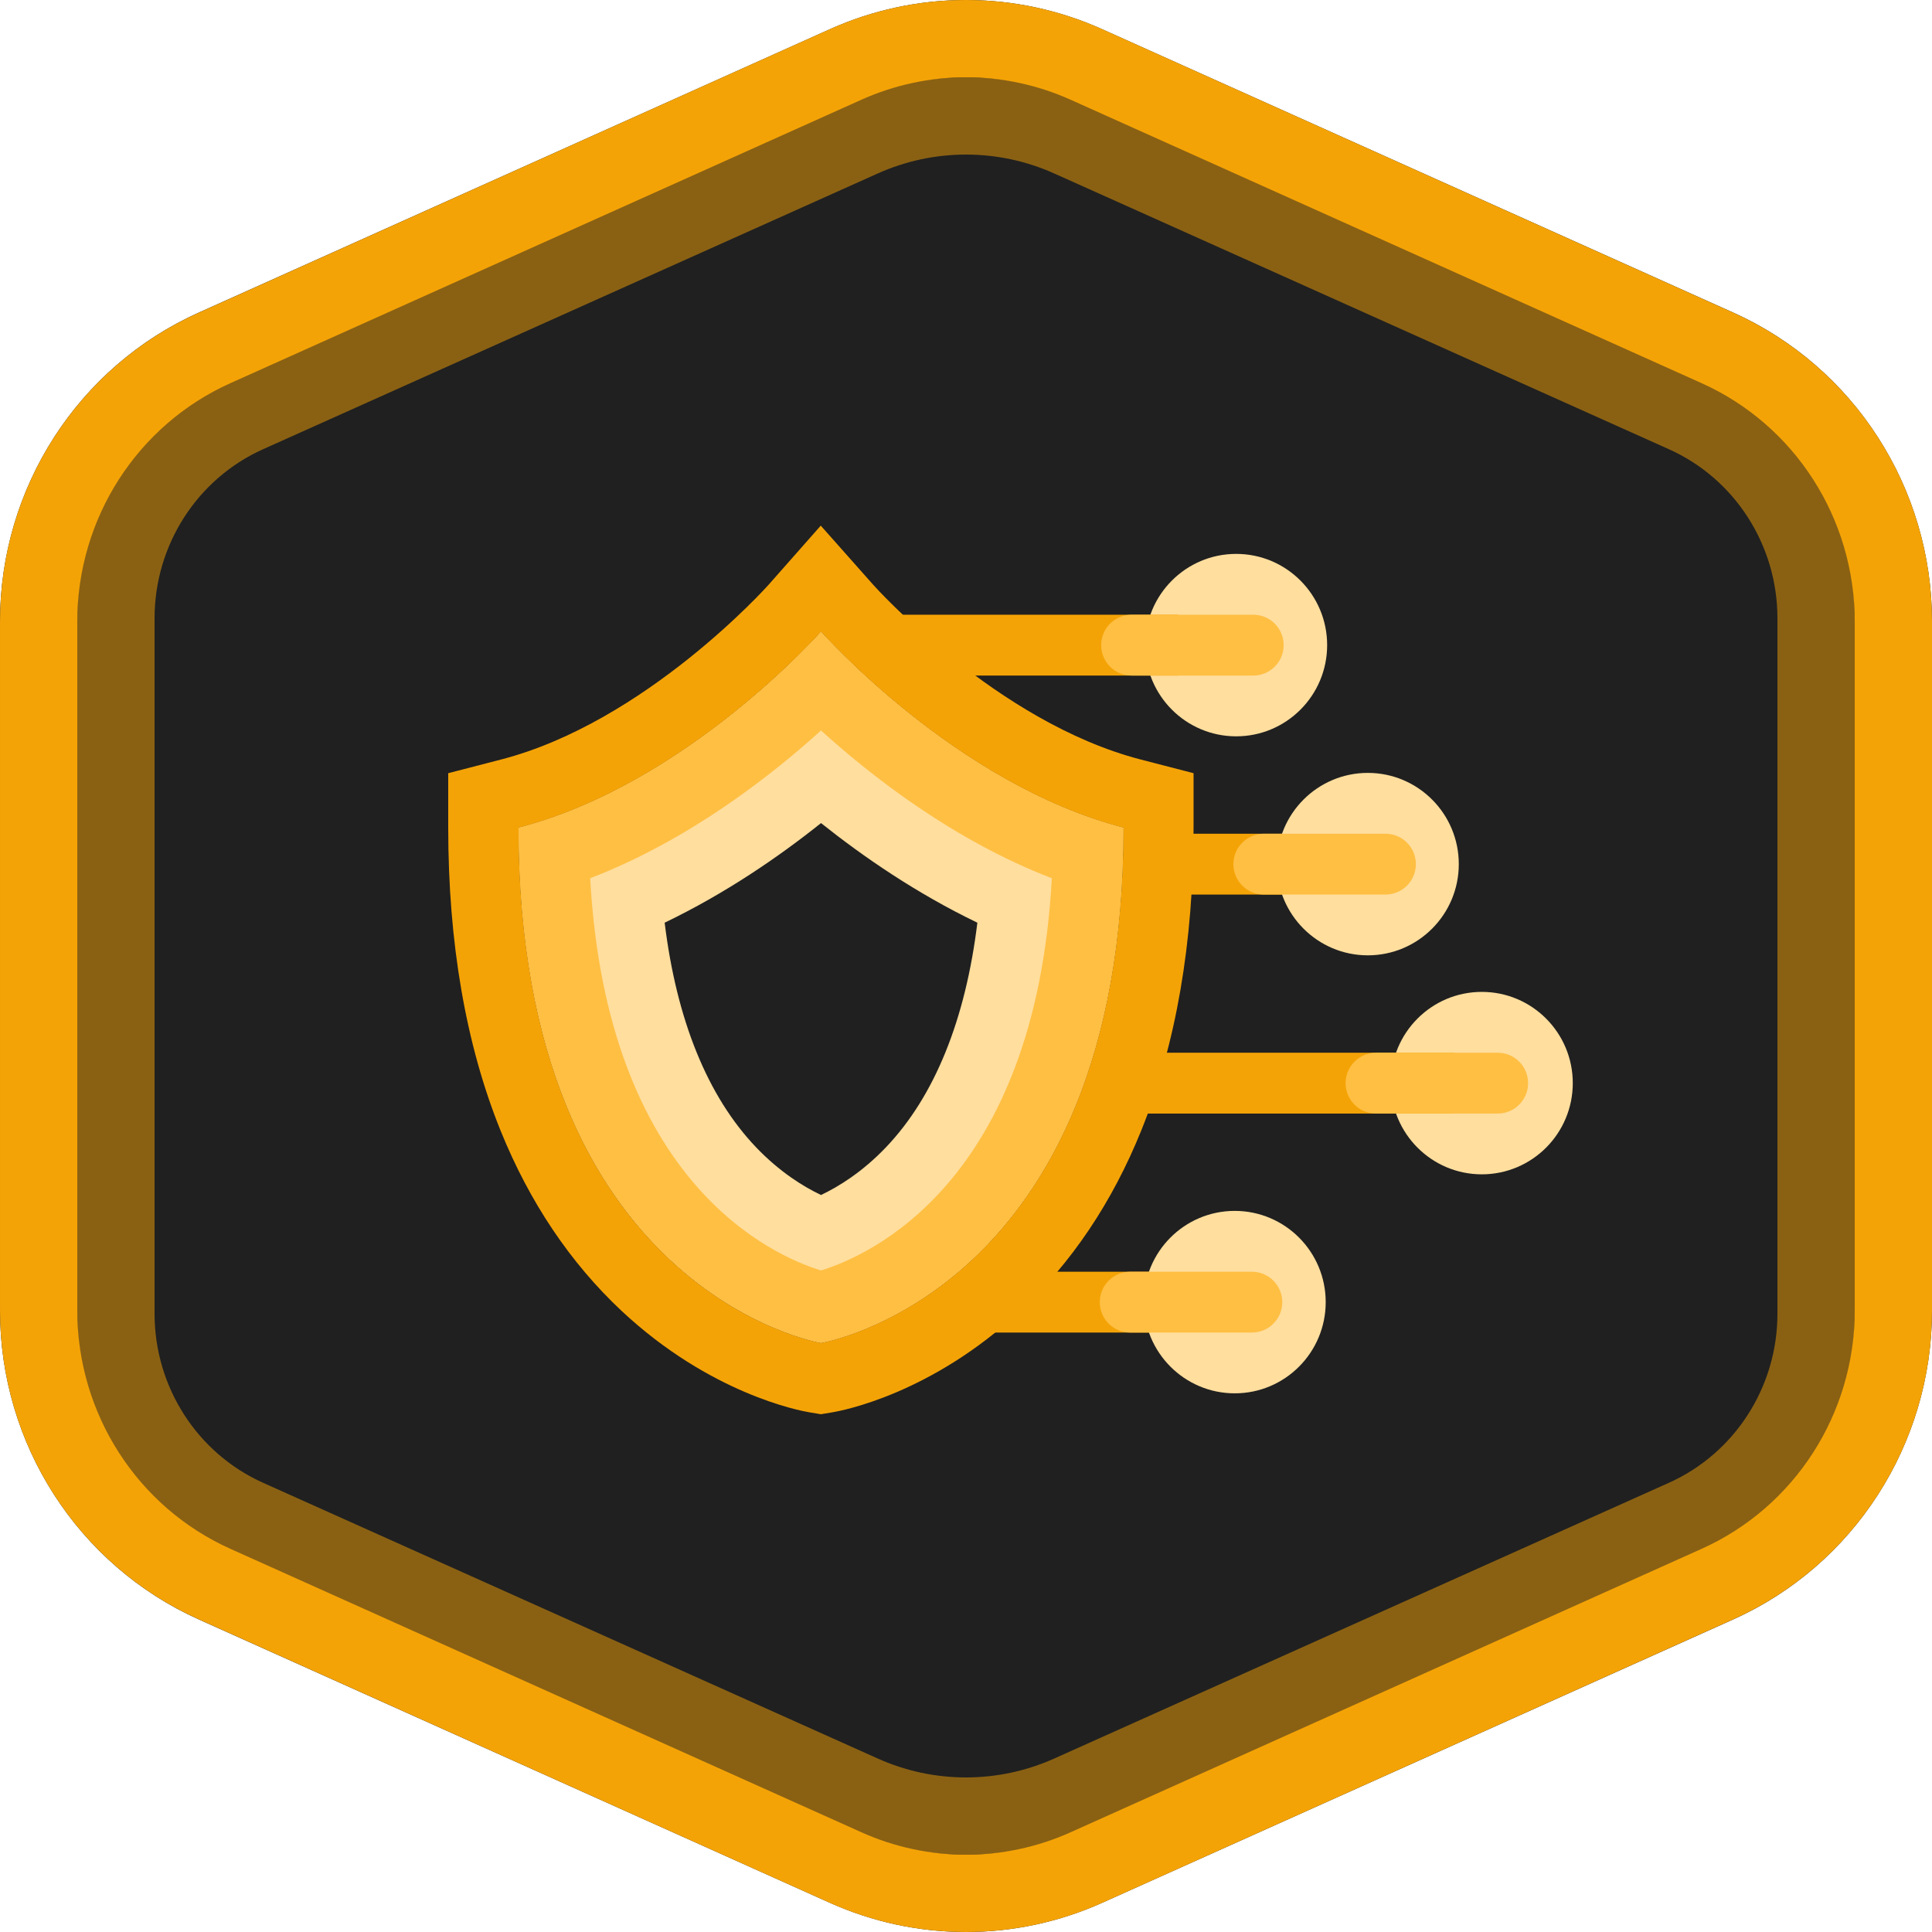 <svg viewBox="0 0 250 250" fill="none" xmlns="http://www.w3.org/2000/svg" role="img" aria-labelledby="groqd-title">
<title id="groqd-title">Groqd</title>
<path fill-rule="evenodd" clip-rule="evenodd" d="M142.615 3.776L224.27 40.441C239.917 47.466 250 63.133 250 80.422V169.578C250 186.866 239.917 202.534 224.27 209.56L142.615 246.224C137.07 248.713 131.069 250 125 250C118.931 250 112.93 248.713 107.385 246.224L25.73 209.56C10.083 202.534 0 186.867 0 169.579V80.421C0 63.133 10.083 47.466 25.73 40.441L107.385 3.776C112.93 1.287 118.931 0 125 0C131.069 0 137.07 1.287 142.615 3.776Z" fill="#202020"/>
<path opacity="0.5" fill-rule="evenodd" clip-rule="evenodd" d="M138.468 17.886C134.227 15.983 129.639 15 125 15C120.361 15 115.773 15.983 111.531 17.886L32 53.564C21.664 58.2 15 68.567 15 80.009V169.991C15 181.433 21.664 191.799 32 196.436L111.531 232.114C115.773 234.017 120.361 235 125 235C129.639 235 134.227 234.017 138.468 232.114L218 196.436C228.336 191.799 235 181.433 235 169.991V80.009C235 68.567 228.336 58.2 218 53.564L138.469 17.886H138.468Z" stroke="#F4A306" stroke-width="10"/>
<path fill-rule="evenodd" clip-rule="evenodd" d="M140.584 8.342C135.679 6.139 130.37 5 125.001 5C119.632 5 114.324 6.139 109.418 8.342L27.763 45.021C13.921 51.239 5.001 65.104 5.001 80.403V169.597C5.001 184.896 13.921 198.762 27.763 204.979L109.418 241.658C114.324 243.861 119.632 245 125.001 245C130.37 245 135.679 243.861 140.584 241.658L222.239 204.979C236.082 198.762 245.001 184.896 245.001 169.597V80.404C245.001 65.104 236.082 51.239 222.24 45.021L140.584 8.342Z" stroke="#F4A306" stroke-width="10"/>
<path d="M106.239 106.506C111.721 110.877 118.6 115.607 126.471 119.395C124.937 131.956 120.926 141.872 114.653 148.449C111.585 151.669 108.492 153.563 106.239 154.633C103.986 153.563 100.901 151.669 97.825 148.449C91.552 141.872 87.541 131.956 86.007 119.395C93.878 115.607 100.758 110.885 106.239 106.506ZM106.239 81.728C106.239 81.728 88.844 101.48 67.101 107.098C67.101 167.25 106.239 173.779 106.239 173.779C106.239 173.779 145.377 167.258 145.377 107.098C123.634 101.48 106.239 81.728 106.239 81.728Z" fill="#FFDE9E"/>
<path d="M106.239 94.521C112.743 100.426 123.411 108.768 136.108 113.642C133.95 153.107 112.408 162.504 106.239 164.398C100.07 162.512 78.536 153.107 76.37 113.642C89.067 108.76 99.727 100.426 106.239 94.521ZM106.239 81.72C106.239 81.72 88.844 101.472 67.101 107.09C67.101 167.243 106.239 173.771 106.239 173.771C106.239 173.771 145.377 167.251 145.377 107.09C123.634 101.472 106.239 81.72 106.239 81.72Z" fill="#FFBF43"/>
<path d="M106.239 81.728C106.239 81.728 123.634 101.48 145.377 107.098C145.377 167.251 106.239 173.779 106.239 173.779C106.239 173.779 67.101 167.259 67.101 107.098C88.844 101.48 106.239 81.728 106.239 81.728ZM106.223 68L99.423 75.703C99.263 75.879 83.506 93.458 64.824 98.284L58 100.05V107.098C58 121.992 60.277 135.185 64.776 146.307C68.524 155.568 73.797 163.415 80.445 169.64C91.904 180.355 103.45 182.537 104.729 182.752L106.223 183L107.717 182.752C108.996 182.537 120.542 180.363 132 169.64C138.657 163.415 143.93 155.568 147.67 146.307C152.169 135.185 154.446 121.992 154.446 107.098V100.05L147.622 98.284C128.94 93.458 113.183 75.879 113.023 75.703L106.191 68H106.223Z" fill="#F4A306"/>
<path d="M157.185 164.561H127.272V172.432H157.185V164.561Z" fill="#F4A306"/>
<path d="M169.652 107.884H148.788V115.756H169.652V107.884Z" fill="#F4A306"/>
<path d="M176.995 123.62C183.496 123.62 188.767 118.335 188.767 111.816C188.767 105.297 183.496 100.012 176.995 100.012C170.494 100.012 165.223 105.297 165.223 111.816C165.223 118.335 170.494 123.62 176.995 123.62Z" fill="#FFDE9E"/>
<path d="M191.745 151.958C198.247 151.958 203.517 146.673 203.517 140.154C203.517 133.635 198.247 128.35 191.745 128.35C185.244 128.35 179.974 133.635 179.974 140.154C179.974 146.673 185.244 151.958 191.745 151.958Z" fill="#FFDE9E"/>
<path d="M159.774 180.297C166.276 180.297 171.546 175.012 171.546 168.493C171.546 161.974 166.276 156.689 159.774 156.689C153.273 156.689 148.002 161.974 148.002 168.493C148.002 175.012 153.273 180.297 159.774 180.297Z" fill="#FFDE9E"/>
<path d="M161.991 164.561H146.247C144.073 164.561 142.311 166.323 142.311 168.496C142.311 170.67 144.073 172.432 146.247 172.432H161.991C164.164 172.432 165.927 170.67 165.927 168.496C165.927 166.323 164.164 164.561 161.991 164.561Z" fill="#FFBF43"/>
<path d="M188.147 136.222H144.59V144.094H188.147V136.222Z" fill="#F4A306"/>
<path d="M193.801 136.222H178.057C175.883 136.222 174.121 137.984 174.121 140.158C174.121 142.332 175.883 144.094 178.057 144.094H193.801C195.975 144.094 197.737 142.332 197.737 140.158C197.737 137.984 195.975 136.222 193.801 136.222Z" fill="#FFBF43"/>
<path d="M179.28 107.884H163.536C161.362 107.884 159.6 109.646 159.6 111.82C159.6 113.993 161.362 115.756 163.536 115.756H179.28C181.453 115.756 183.215 113.993 183.215 111.82C183.215 109.646 181.453 107.884 179.28 107.884Z" fill="#FFBF43"/>
<path d="M159.96 95.281C166.462 95.281 171.732 89.996 171.732 83.477C171.732 76.958 166.462 71.674 159.96 71.674C153.459 71.674 148.188 76.958 148.188 83.477C148.188 89.996 153.459 95.281 159.96 95.281Z" fill="#FFDE9E"/>
<path d="M152.458 79.545H114.677V87.417H152.458V79.545Z" fill="#F4A306"/>
<path d="M162.17 79.545H146.427C144.253 79.545 142.491 81.308 142.491 83.481C142.491 85.655 144.253 87.417 146.427 87.417H162.17C164.344 87.417 166.106 85.655 166.106 83.481C166.106 81.308 164.344 79.545 162.17 79.545Z" fill="#FFBF43"/>
</svg>
